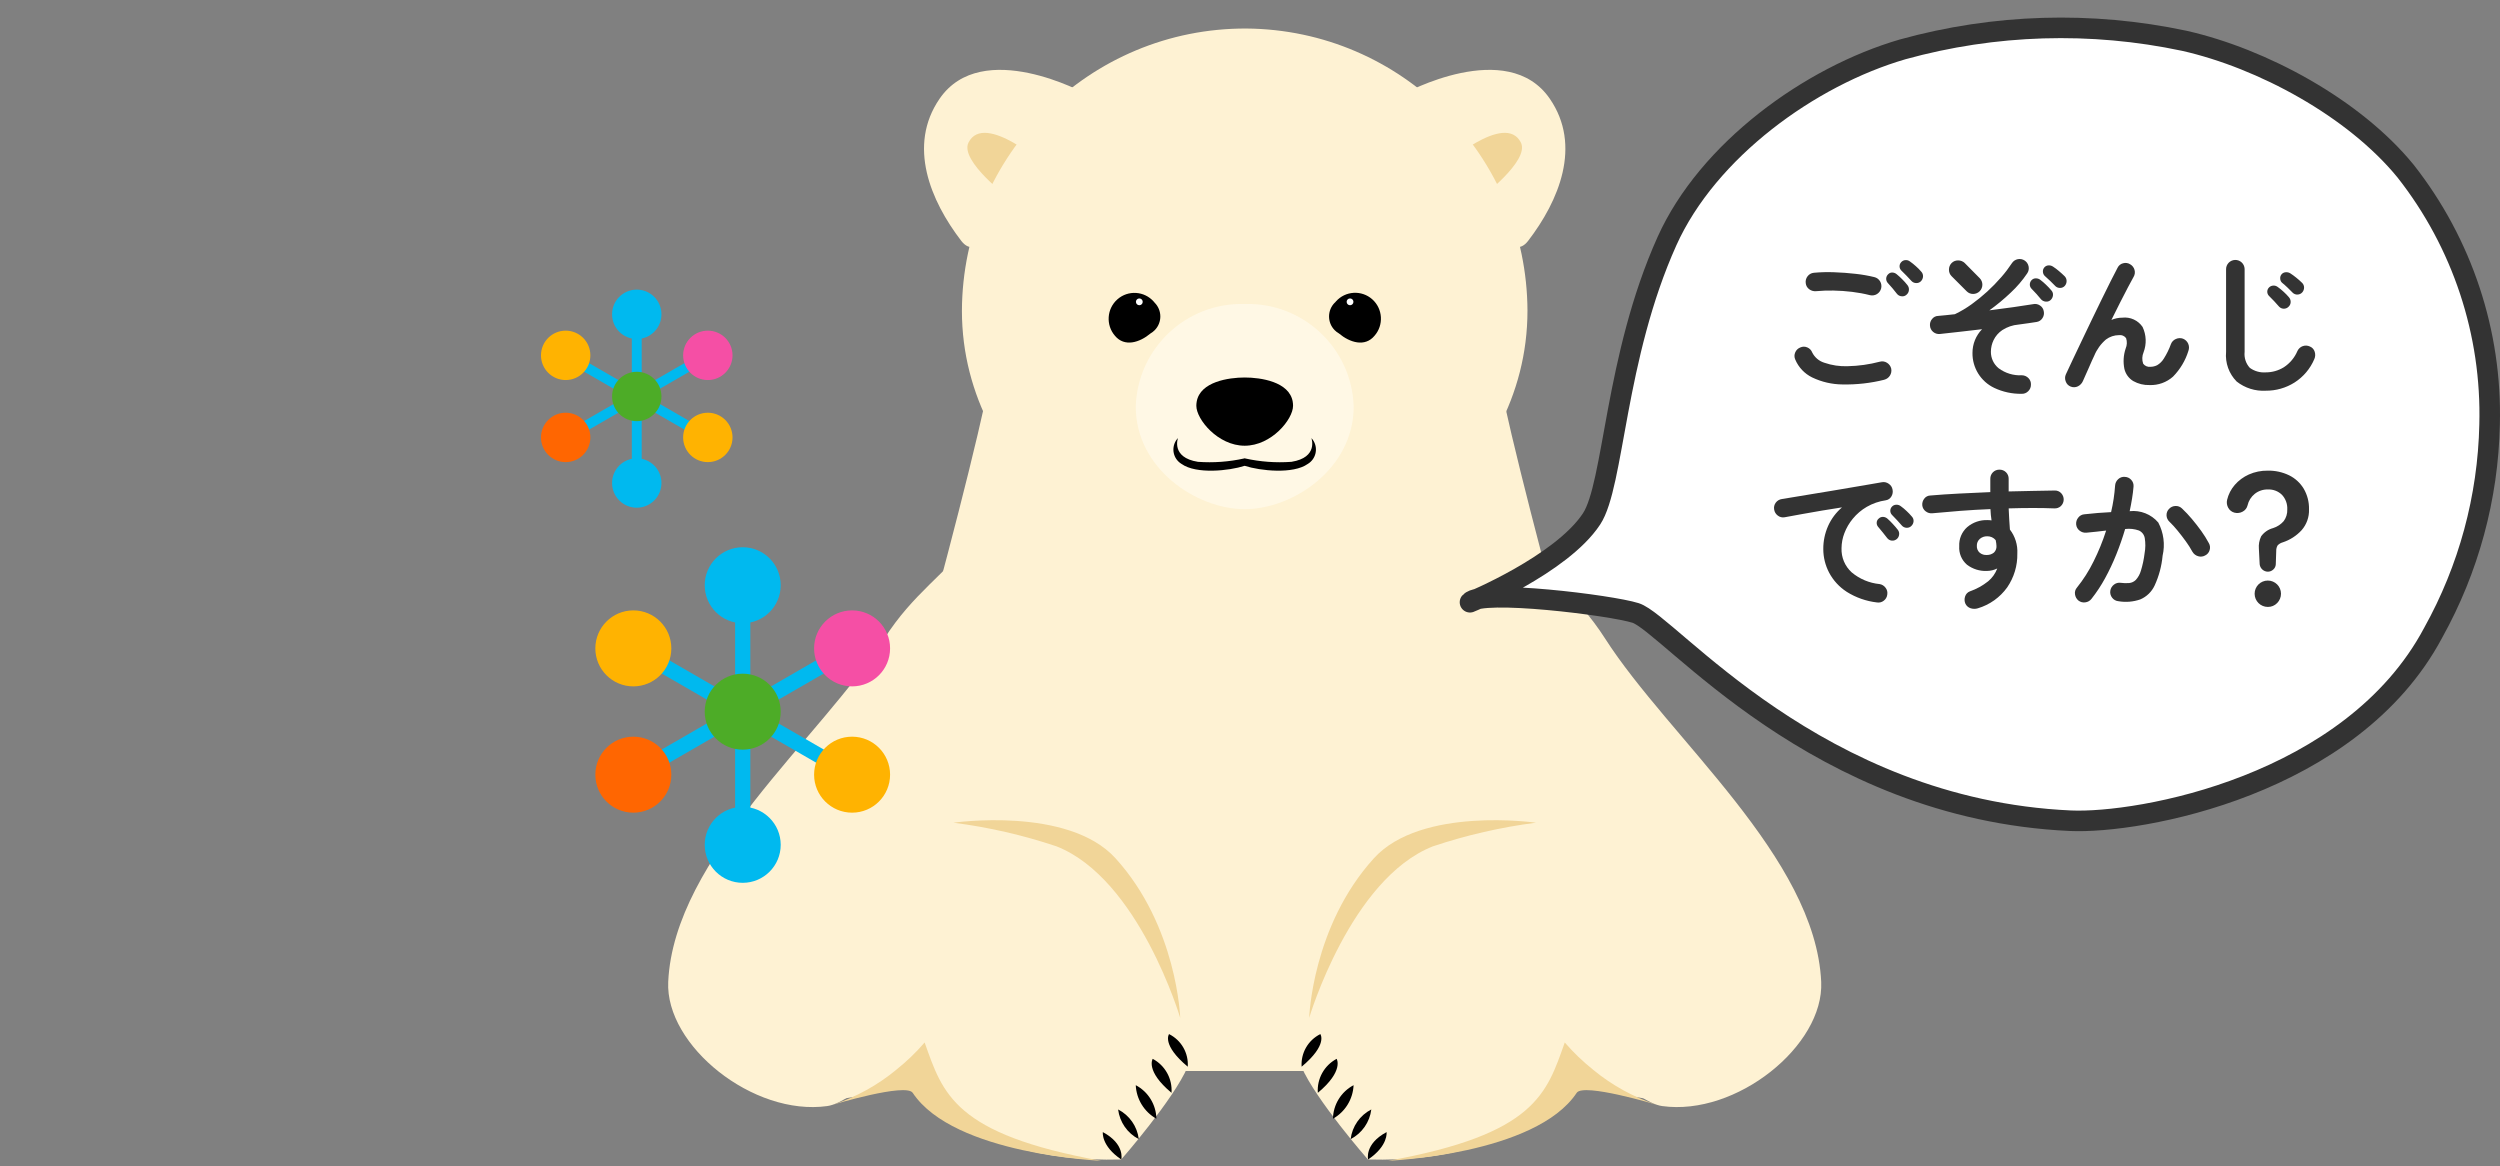 <?xml version="1.0" encoding="UTF-8"?><svg id="_レイヤー_2" xmlns="http://www.w3.org/2000/svg" xmlns:xlink="http://www.w3.org/1999/xlink" viewBox="0 0 220.664 102.921"><rect x="0" y="0" width="220.664" height="102.921" fill="#808080" stroke="none"/><defs><style>.cls-1{fill:none;}.cls-2{stroke:#333;stroke-linecap:round;stroke-linejoin:round;stroke-width:1.814px;}.cls-2,.cls-3,.cls-4{fill:#fff;}.cls-5{clip-path:url(#clippath);}.cls-6{fill:#f54fa5;}.cls-7{fill:#00b9ef;}.cls-8{fill:#f1d598;}.cls-9{fill:#fef2d3;}.cls-10{fill:#fff8e5;}.cls-11{fill:#ffb301;}.cls-12{fill:#ff6601;}.cls-13{fill:#333;}.cls-14{fill:#4dac27;}.cls-4{opacity:0;}</style><clipPath id="clippath"><rect class="cls-1" x="58.98" y="2.458" width="101.77" height="100"/></clipPath></defs><g id="_レイヤー_1-2"><g id="_グループ_585"><g id="_グループ_582"><g class="cls-5"><g id="_グループ_581"><g id="_グループ_50"><path id="_パス_221" class="cls-9" d="m72.032,97.242c3.124-.216,6.194-.921,9.1-2.088,0,0,3.446,7.589,17.835,7.188,0,0,4.621-5.275,5.868-8.188l-1.941-8.821-23.585-.624-7.277,12.533Z"/><path id="_パス_222" class="cls-9" d="m147.674,97.242c-3.124-.217-6.194-.921-9.1-2.088,0,0-3.446,7.589-17.835,7.188,0,0-4.621-5.275-5.868-8.188l1.941-8.821,23.585-.624,7.277,12.533Z"/><path id="_パス_223" class="cls-9" d="m149.246,94.532c-.892-11.624-3.161-8.795-6.2-20.035-2.947-10.914-11.831-41.736-11.662-47.539,0,0-2.714-1.74-2.628-2.537l-18.9,1.186-18.9-1.186c.089.8-2.628,2.537-2.628,2.537.172,5.8-8.712,36.62-11.659,47.538-3.035,11.24-5.3,8.41-6.2,20.035"/><path id="_パス_224" class="cls-9" d="m86.797,68.657s10.4-1.044,11.7,5.481-.513,22.364-4.939,22.446c-14.505.26-13.007-6.478-13-6.525-.573,2.535-5.209,7.245-7.542,7.569-6.538.911-14.292-5.332-14.036-10.959.5-11,13.426-21.484,19.083-30.32,2.535-3.961,5.257-5.561,8.208-9.22"/><path id="_パス_225" class="cls-8" d="m79.1,94.429c.912-.724,1.753-1.533,2.513-2.415,1.607,4.52,2.585,8.095,15.581,10.443,0,0-13-.522-16.635-6-.594-.891-7.01,1.041-7.018,1.044,2.026-.672,3.911-1.713,5.559-3.069"/><path id="_パス_226" class="cls-8" d="m84.154,72.617s10.115-1.466,14.3,3.132c5.459,6,5.719,14.094,5.719,14.094,0,0-3.638-12.267-10.914-15.138-2.958-.992-6.006-1.691-9.1-2.088"/><path id="_パス_227" class="cls-9" d="m132.934,68.657s-10.4-1.044-11.7,5.481.513,22.364,4.939,22.446c14.505.26,13.007-6.478,13-6.525.573,2.535,5.209,7.245,7.542,7.569,6.538.911,14.292-5.332,14.035-10.959-.5-11-13.426-21.484-19.083-30.32-2.535-3.961-5.257-5.561-8.208-9.22"/><path id="_パス_228" class="cls-8" d="m140.629,94.429c-.912-.725-1.753-1.533-2.514-2.415-1.606,4.52-2.585,8.095-15.58,10.443,0,0,13-.522,16.635-6,.594-.891,7.01,1.041,7.018,1.044-2.026-.672-3.911-1.713-5.559-3.069"/><path id="_パス_229" class="cls-8" d="m135.575,72.617s-10.115-1.466-14.3,3.132c-5.459,6-5.719,14.094-5.719,14.094,0,0,3.638-12.267,10.914-15.138,2.958-.991,6.006-1.691,9.1-2.088"/><path id="_パス_230" class="cls-9" d="m95.828,8.276s-9.15-5.031-12.9.446c-2.839,4.138-.8,9,1.921,12.541s6.819-11.057,10.982-12.986"/><path id="_パス_231" class="cls-8" d="m92.343,14.677s-5.446-4.869-6.855-2.1c-.831,1.633,3.682,4.984,3.682,4.984"/><path id="_パス_232" class="cls-9" d="m123.9,8.276s9.15-5.031,12.9.446c2.839,4.138.8,9-1.921,12.541s-6.819-11.055-10.982-12.984"/><path id="_パス_233" class="cls-8" d="m127.386,14.677s5.446-4.869,6.854-2.1c.831,1.633-3.682,4.984-3.682,4.984"/><path id="_パス_234" class="cls-9" d="m134.823,27.431c0,15.114-15.3,24.972-24.959,24.972s-24.959-9.859-24.959-24.972c.053-13.812,11.294-24.966,25.107-24.913h.002c13.696.11,24.756,11.216,24.81,24.913"/><path id="_パス_235" class="cls-10" d="m119.483,35.887c0,5.479-5.352,9.054-9.617,9.054s-9.618-3.575-9.618-9.054c.158-5.155,4.463-9.207,9.618-9.054,5.155-.153,9.459,3.899,9.617,9.054"/><path id="_パス_236" d="m114.102,35.448c-.309-1.759-2.823-2.128-4.237-2.128s-3.928.37-4.237,2.128c-.021.122-.032.246-.032.37,0,1.2,1.909,3.524,4.268,3.524s4.268-2.326,4.268-3.524c.001-.124-.01-.248-.031-.37"/><path id="_パス_237" d="m115.75,38.663s.641,1.718-1.76,2.1c-1.371.1-2.749-.001-4.09-.3v-.006h-.075v.006c-1.341.299-2.719.4-4.09.3-2.4-.38-1.76-2.1-1.76-2.1-.56.593-.535,1.527.056,2.089.08.077.169.144.264.2,1.284.915,4.186.611,5.566.163,1.379.446,4.281.752,5.566-.163.7-.415.934-1.318.522-2.021-.056-.097-.123-.187-.2-.268"/><path id="_パス_238" d="m101.904,26.706c.678.669.686,1.761.017,2.439-.11.111-.234.207-.369.285-.967.812-2.295,1.219-3.135.213-.827-.952-.73-2.393.216-3.226.942-.828,2.377-.735,3.205.207.003.003.005.006.008.009l.058.069"/><path id="_パス_239" class="cls-3" d="m100.863,26.642c0.0.166-.134.3-.3.3h-0c-.166,0-.3-.134-.3-.3h0c-0-.166.134-.3.3-.3h0c.166,0,.3.134.3.3h0"/><path id="_パス_240" d="m117.823,26.706c-.678.669-.685,1.762-.015,2.439.111.112.236.208.373.286.967.812,2.295,1.219,3.135.213.834-.946.748-2.387-.193-3.227-.937-.833-2.372-.749-3.205.188-.003.004-.007.008-.01.012-.027.029-.052.06-.077.092"/><path id="_パス_241" class="cls-3" d="m118.862,26.642c-0.0.166.134.3.3.3h0c.166,0,.3-.134.3-.3h0c0-.166-.134-.3-.3-.3h-0c-.166,0-.3.134-.3.3h0"/><path id="_パス_242" d="m98.691,97.926c.139,1.121.821,2.101,1.824,2.62-.136-1.122-.819-2.103-1.824-2.62"/><path id="_パス_243" d="m100.248,95.784c.056,1.235.744,2.354,1.821,2.962-.022-1.245-.719-2.381-1.821-2.962"/><path id="_パス_244" d="m103.186,91.275s-.68.934,1.652,2.878c.082-1.205-.57-2.341-1.652-2.878"/><path id="_パス_245" d="m101.744,93.458s-.672,1.056,1.66,3c.088-1.24-.562-2.416-1.66-3"/><path id="_パス_246" d="m97.342,99.926s-.168,1.208,1.63,2.416c0,0,.344-1.362-1.63-2.416"/><path id="_パス_247" d="m121.039,97.926c-.138,1.121-.821,2.101-1.824,2.62.136-1.122.819-2.103,1.824-2.62"/><path id="_パス_248" d="m119.475,95.784c-.055,1.235-.744,2.355-1.821,2.962.022-1.245.72-2.38,1.821-2.962"/><path id="_パス_249" d="m116.541,91.275s.68.934-1.652,2.878c-.082-1.205.57-2.341,1.652-2.878"/><path id="_パス_250" d="m117.979,93.458s.672,1.056-1.66,3c-.088-1.24.563-2.416,1.66-3"/><path id="_パス_251" d="m122.387,99.926s.168,1.208-1.63,2.416c0,0-.344-1.362,1.63-2.416"/></g></g></g></g><g id="_グループ_583"><path id="_パス_1498" class="cls-7" d="m73.507,58.988l-.671-1.162-6.608,3.815v-7.631h-1.342v7.631l-8.013-4.626-.671,1.162,8.013,4.626-8.013,4.626.671,1.162,8.013-4.626v9.252h1.342v-9.252l6.608,3.815.671-1.162-6.609-3.816,6.609-3.814Z"/><circle id="_楕円形_57" class="cls-7" cx="65.556" cy="51.656" r="3.354"/><circle id="_楕円形_58" class="cls-7" cx="65.556" cy="74.569" r="3.354"/><circle id="_楕円形_59" class="cls-14" cx="65.556" cy="62.816" r="3.354"/><circle id="_楕円形_60" class="cls-6" cx="75.21" cy="57.23" r="3.354"/><circle id="_楕円形_61" class="cls-12" cx="55.902" cy="68.377" r="3.354"/><circle id="_楕円形_62" class="cls-11" cx="75.21" cy="68.377" r="3.354"/><circle id="_楕円形_63" class="cls-11" cx="55.902" cy="57.23" r="3.354"/></g><g id="_グループ_584"><path id="_パス_1499" class="cls-7" d="m61.369,32.507l-.436-.755-4.294,2.479v-4.959h-.872v4.959l-5.207-3.006-.436.755,5.207,3.006-5.207,3.006.436.755,5.207-3.006v6.013h.872v-6.013l4.294,2.479.436-.755-4.294-2.479,4.294-2.479Z"/><circle id="_楕円形_64" class="cls-7" cx="56.204" cy="27.743" r="2.18"/><circle id="_楕円形_65" class="cls-7" cx="56.204" cy="42.633" r="2.18"/><circle id="_楕円形_66" class="cls-14" cx="56.204" cy="34.995" r="2.18"/><circle id="_楕円形_67" class="cls-6" cx="62.477" cy="31.365" r="2.18"/><circle id="_楕円形_68" class="cls-12" cx="49.93" cy="38.609" r="2.18"/><circle id="_楕円形_69" class="cls-11" cx="62.477" cy="38.609" r="2.18"/><circle id="_楕円形_70" class="cls-11" cx="49.93" cy="31.365" r="2.18"/></g></g><g id="_グループ_587"><path id="_パス_1500" class="cls-2" d="m140.477,45.807c1.993-3.021,2.038-14.257,6.664-24.533,3.607-8.008,12.609-14.533,20.8-16.918,8.105-2.242,16.631-2.501,24.857-.755,6.871,1.553,14.974,5.918,19.535,11.506,5.005,6.365,7.627,14.28,7.412,22.375-.137,6.436-1.846,12.741-4.978,18.366-7.191,13.524-25.932,16.868-32.014,16.594-22.48-1.013-35.408-17.394-38.391-18.34-2.179-.691-13.64-2.1-14.613-.944.001.002,8.06-3.309,10.728-7.351Z"/><g id="_グループ_586"><path id="_パス_1501" class="cls-13" d="m166.315,33.519c-1.202.3-2.438.439-3.677.415-.93-.006-1.848-.218-2.687-.62-.673-.33-1.204-.892-1.494-1.583-.091-.2-.091-.428,0-.628.084-.202.247-.359.451-.436.197-.091.423-.091.62,0,.199.084.354.247.43.449.218.432.602.757,1.064.9.664.23,1.364.334,2.066.307.961-.02,1.916-.154,2.845-.4.214-.058.443-.022.628.1.185.115.318.299.368.511.092.439-.179.873-.614.983v.002Zm-1.255-7.463c-.518-.132-1.045-.23-1.576-.294-.55-.067-1.104-.106-1.658-.116-.51-.009-1.02.009-1.528.055-.217.021-.433-.04-.607-.171-.175-.126-.287-.323-.307-.538-.031-.216.028-.436.163-.608.131-.174.329-.285.545-.307.598-.056,1.2-.072,1.8-.048.655.023,1.294.07,1.916.143.549.06,1.094.156,1.631.286.211.049.394.183.505.369.237.387.115.892-.272,1.129-.184.113-.405.148-.615.099l.003.001Zm3.219-.041c-.117.11-.278.16-.436.136-.161-.011-.31-.091-.409-.218-.1-.137-.23-.3-.389-.484s-.307-.352-.443-.5c-.179-.229-.149-.558.068-.751.094-.097.226-.15.361-.143.144.005.281.061.389.156.169.139.331.287.485.443.163.161.316.332.457.512.098.123.145.279.13.436-.011.161-.088.31-.212.412l-.001.001Zm1.269-1.187c-.11.109-.261.166-.416.157-.158-.001-.309-.068-.416-.184-.118-.128-.261-.28-.429-.458s-.326-.335-.471-.47c-.092-.094-.145-.218-.15-.349-.007-.145.048-.286.15-.389.094-.106.227-.17.369-.177.144-.012.287.032.4.122.179.126.35.262.512.409.174.151.337.315.485.491.106.111.162.261.156.415-.006.163-.074.317-.189.432l-.001.001Z"/><path id="_パス_1502" class="cls-13" d="m178.426,34.76c-.832.011-1.656-.168-2.408-.525-1.188-.567-1.936-1.774-1.916-3.09-.001-.779.302-1.528.846-2.087-.683.082-1.351.159-2.006.232l-1.718.19c-.215.022-.429-.044-.594-.184-.166-.137-.268-.338-.28-.553-.02-.212.047-.424.185-.586.129-.168.327-.268.538-.273.237-.018.479-.041.73-.069l.744-.081c.519-.248,1.015-.543,1.481-.88.963-.694,1.841-1.498,2.619-2.395.339-.387.651-.797.934-1.227.117-.184.305-.312.519-.355.439-.088.866.195.955.634.047.215.002.44-.124.621-.414.614-.897,1.18-1.439,1.685-.596.569-1.231,1.096-1.9,1.576.733-.091,1.436-.184,2.107-.28.671-.096,1.256-.184,1.753-.265.21-.048.43-.006.607.116.181.113.303.3.335.511.047.21.005.429-.116.607-.113.181-.3.304-.512.336-.209.035-.45.072-.723.109s-.569.078-.888.123c-.505.042-.992.209-1.418.484-.33.221-.595.524-.77.88-.157.323-.239.678-.24,1.037-.004.563.247,1.097.683,1.453.594.441,1.323.66,2.061.62.217.005.423.095.573.252.152.153.231.364.218.579.003.219-.086.429-.245.58-.155.157-.371.239-.591.225Zm-4.83-9.044l-1.338-1.338c-.153-.151-.237-.358-.232-.573-.004-.219.08-.43.232-.587.151-.153.359-.237.574-.232.219-.004.43.08.587.232l1.323,1.337c.316.322.312.84-.011,1.157-.15.148-.352.231-.562.234-.214.005-.422-.078-.573-.23Zm7.407.763c-.115.108-.272.161-.429.144-.159-.01-.309-.081-.416-.2-.109-.133-.245-.293-.409-.478-.164-.181-.314-.341-.45-.477-.09-.099-.139-.228-.136-.362.002-.146.06-.285.163-.388.097-.099.231-.153.369-.15.145-.002.286.046.4.136.173.131.337.272.492.423.169.159.328.328.477.505.107.113.16.268.144.423-.014.162-.087.313-.205.424Zm.4-1.242c-.118-.127-.266-.275-.444-.443s-.339-.316-.484-.444c-.093-.095-.148-.221-.156-.354-.027-.289.185-.545.474-.572.005-0.0.011-.001.016-.001.142-.008.282.03.4.109.182.118.355.248.519.389.2.167.372.325.518.47.107.112.166.261.164.416.001.159-.058.312-.164.43-.106.117-.258.182-.416.178-.162.003-.318-.062-.43-.178h.003Z"/><path id="_パス_1503" class="cls-13" d="m182.756,34.117c-.2-.081-.355-.245-.423-.45-.083-.202-.078-.43.014-.628.155-.333.352-.756.593-1.268.241-.512.505-1.067.792-1.665.287-.6.58-1.214.88-1.841.3-.627.596-1.237.887-1.828.291-.592.557-1.131.8-1.617.243-.486.447-.884.614-1.194.095-.196.273-.338.485-.389.21-.061.436-.028.62.089.192.107.332.288.389.5.059.21.027.436-.089.621-.127.227-.294.536-.5.927s-.434.833-.683,1.324c-.25.491-.507,1.004-.77,1.541.306-.132.635-.2.968-.2.7-.08,1.386.235,1.781.818.334.703.366,1.511.089,2.238-.137.32-.149.68-.034,1.009.147.198.389.302.634.273.208,0,.414-.049.6-.143.24-.142.442-.341.587-.58.256-.403.467-.833.628-1.282.077-.204.235-.367.436-.451.198-.09.423-.1.628-.027.427.169.64.649.478,1.079-.264.855-.73,1.633-1.357,2.271-.567.505-1.308.772-2.067.744-.506.017-1.006-.106-1.447-.355-.393-.238-.673-.625-.778-1.072-.122-.597-.084-1.215.11-1.793.126-.292.14-.62.04-.921-.143-.198-.385-.301-.627-.266-.413.001-.815.135-1.147.382-.455.388-.81.88-1.037,1.433-.037.072-.1.216-.2.429s-.2.448-.307.7-.211.484-.307.689-.157.343-.184.416c-.087.205-.245.371-.444.47-.204.101-.443.107-.652.017Z"/><path id="_パス_1504" class="cls-13" d="m199.991,34.486c-.927.054-1.842-.235-2.571-.811-.682-.691-1.023-1.647-.934-2.613v-7.271c-.016-.452.338-.831.79-.847.452-.016.831.338.847.79.001.019.001.038,0,.057v7.271c-.057.513.11,1.025.458,1.406.408.297.908.439,1.411.4.562.001,1.112-.155,1.59-.45.538-.35.958-.854,1.207-1.446.196-.41.686-.583,1.096-.387.003.001.006.003.009.004.202.083.355.254.416.464.068.211.056.439-.035.641-.36.853-.971,1.575-1.752,2.072-.757.478-1.636.728-2.532.72Zm1.993-7.394c-.233.219-.599.208-.818-.025-.005-.005-.01-.011-.015-.016-.109-.127-.247-.282-.416-.463-.168-.183-.325-.341-.47-.479-.196-.209-.19-.536.014-.737.098-.099.229-.157.368-.163.144-.011.287.033.4.123.18.127.351.266.512.416.173.155.335.322.484.5.1.118.151.269.144.423-.006.163-.08.315-.204.421h.001Zm.382-1.255c-.118-.126-.266-.274-.444-.443s-.343-.317-.5-.443c-.094-.089-.15-.212-.156-.341-.036-.282.163-.54.445-.577.011-.001.022-.002.032-.003.139-.013.279.017.4.088.182.118.358.245.526.382.183.145.358.3.524.464.114.108.178.259.178.416 0.0.158-.058.311-.163.429-.105.116-.253.185-.41.191-.161.009-.318-.05-.433-.163h.001Z"/><path id="_パス_1505" class="cls-13" d="m165.668,53.175c-.945-.109-1.854-.428-2.66-.934-.658-.423-1.197-1.008-1.562-1.7-.335-.64-.511-1.351-.512-2.073-.005-.702.139-1.398.423-2.04.282-.632.702-1.194,1.228-1.644-.546.082-1.128.175-1.747.28-.619.105-1.216.209-1.793.314-.577.1-1.085.2-1.522.279-.215.041-.436-.014-.607-.15-.173-.128-.288-.319-.32-.532-.04-.214.012-.434.143-.608.129-.175.323-.29.539-.319.291-.046.663-.107,1.118-.184.455-.077.964-.161,1.528-.253.565-.09,1.142-.185,1.733-.286l1.739-.295c.568-.095,1.089-.184,1.562-.266.473-.082.86-.149,1.159-.2.208-.037.422.011.594.135.177.114.299.297.334.505.048.21.012.43-.1.614-.105.185-.289.311-.5.341-.591.084-1.161.281-1.678.58-.465.271-.878.622-1.221,1.036-.319.383-.573.817-.75,1.283-.164.424-.249.875-.253,1.33-.031.81.299,1.592.9,2.135.696.583,1.552.942,2.456,1.03.214.034.405.151.532.327.133.169.188.388.15.6-.022.218-.137.416-.314.545-.169.133-.387.187-.599.15Zm1.733-5.58c-.253.201-.621.158-.822-.096-.003-.004-.007-.009-.01-.013l-.382-.485c-.155-.196-.296-.366-.423-.511-.083-.102-.124-.231-.116-.362.005-.142.073-.274.184-.361.1-.097.236-.149.375-.144.144.006.281.061.389.157.165.146.322.301.471.464.177.19.325.364.443.518.099.123.141.281.116.437-.018.157-.098.3-.222.397l-.003-.001Zm1.309-1.174c-.111.116-.269.177-.429.164-.161-.005-.312-.077-.416-.2-.11-.127-.248-.282-.416-.464s-.321-.34-.457-.478c-.197-.208-.191-.536.014-.736.097-.099.229-.156.368-.157.145-.007.287.039.4.129.176.127.343.266.5.416.17.156.33.323.478.5.106.111.161.262.15.416-.01.156-.079.302-.192.41v0Z"/><path id="_パス_1506" class="cls-13" d="m174.57,53.694c-.207.063-.429.061-.635-.007-.201-.065-.366-.21-.457-.4-.091-.202-.1-.432-.027-.641.064-.207.22-.374.423-.45.583-.203,1.127-.503,1.61-.887.362-.301.64-.691.805-1.132-.285.14-.597.214-.914.218-.633.028-1.257-.168-1.761-.552-.471-.406-.724-1.01-.682-1.631-.033-.642.228-1.265.709-1.692.499-.419,1.136-.637,1.787-.614.064,0,.123,0,.178.007s.113.012.178.02c-.027-.155-.048-.314-.061-.478s-.026-.336-.035-.519c-.909.037-1.803.089-2.68.157-.877.068-1.694.138-2.45.211-.21.021-.421-.04-.587-.171-.169-.125-.278-.315-.3-.524-.022-.216.042-.431.178-.6.126-.168.323-.269.533-.273.772-.067,1.613-.124,2.524-.171s1.834-.09,2.77-.129v-1.177c-.008-.437.34-.797.777-.805.008-0.0.015-0.0.023-0.0.219-.007.431.077.587.231.153.151.237.359.232.574v1.118c.755-.018,1.478-.034,2.169-.048s1.328-.025,1.911-.034c.215-.005.422.085.565.246.299.325.281.829-.04,1.132-.158.143-.367.215-.58.2-1.164-.046-2.505-.046-4.024,0,.008.318.025.637.048.955s.043.622.061.914c.464.604.697,1.354.655,2.114.022,1.065-.291,2.11-.894,2.989-.636.887-1.549,1.538-2.596,1.849Zm.805-4.708c.225.004.444-.07.62-.211.157-.15.24-.363.225-.58-.001-.082-.008-.165-.021-.246-.013-.09-.029-.181-.048-.272-.183-.224-.46-.351-.75-.342-.236-.007-.467.074-.648.226-.179.155-.277.383-.266.62-.014.231.079.455.253.607.178.145.406.216.635.198Z"/><path id="_パス_1507" class="cls-13" d="m186.974,53.065c-.217-.021-.415-.133-.545-.307-.135-.172-.194-.391-.163-.607.03-.217.145-.414.32-.546.167-.134.382-.193.594-.163.253.035.509.042.763.02.22-.024.424-.122.58-.279.207-.232.358-.507.444-.805.155-.503.265-1.019.327-1.542.083-.444.087-.899.014-1.344-.051-.295-.245-.545-.518-.668-.389-.138-.805-.182-1.214-.13-.219.746-.478,1.492-.778,2.237-.29.727-.624,1.435-1,2.121-.346.635-.745,1.24-1.194,1.808-.132.17-.326.281-.539.307-.215.034-.435-.022-.607-.156-.169-.138-.279-.336-.307-.553-.035-.213.027-.431.17-.593.573-.712,1.065-1.486,1.467-2.306.44-.88.812-1.792,1.112-2.729-.282.037-.571.07-.867.1-.3.032-.589.06-.88.089-.213.019-.426-.045-.593-.178-.174-.13-.286-.328-.307-.545-.022-.219.044-.438.184-.608.129-.171.325-.278.539-.294.391-.046.786-.085,1.186-.116.4-.031.791-.056,1.174-.075.182-.771.3-1.556.354-2.346.014-.217.112-.42.274-.565.157-.149.372-.222.587-.2.218.005.423.102.566.266.148.16.221.376.2.593-.027.337-.071.687-.13,1.051-.059.363-.129.736-.211,1.118.955-.105,1.9.269,2.524,1,.477.9.613,1.942.382,2.934-.083.907-.32,1.793-.7,2.62-.256.554-.708.994-1.269,1.234-.623.216-1.29.27-1.939.157Zm7.668-4.038c-.188.108-.413.133-.62.069-.209-.059-.388-.196-.5-.383-.175-.322-.371-.632-.587-.927-.236-.327-.479-.643-.729-.948-.223-.276-.463-.538-.717-.785-.158-.144-.252-.345-.259-.559-.011-.213.069-.421.219-.573.145-.16.35-.254.566-.259.215-.012.425.067.579.218.311.294.605.606.88.934.295.351.573.708.833,1.071.238.332.455.678.648,1.038.117.188.146.417.081.628-.056.209-.201.383-.397.476h.003Z"/><path id="_パス_1508" class="cls-13" d="m200.174,50.461c-.371-.005-.681-.285-.723-.654l-.069-1.365c-.034-.38.035-.761.2-1.105.256-.355.627-.611,1.05-.723.369-.115.698-.333.949-.627.215-.297.323-.657.307-1.023.024-.473-.143-.936-.464-1.284-.333-.328-.788-.5-1.255-.477-.418-.01-.826.128-1.153.389-.321.257-.545.615-.634,1.017-.058.239-.217.441-.436.553-.22.122-.48.153-.723.088-.233-.062-.431-.218-.546-.43-.119-.213-.155-.462-.1-.7.116-.487.347-.939.675-1.317.342-.394.766-.708,1.242-.921.526-.233,1.096-.349,1.671-.34.651-.014,1.296.127,1.883.409.534.261.981.671,1.289,1.179.325.556.488,1.192.47,1.836.024.669-.208,1.322-.648,1.827-.455.497-1.031.869-1.672,1.078-.171.047-.326.138-.449.266-.089.151-.132.325-.124.5l-.04,1.174c-.008.179-.09.347-.226.464-.129.119-.298.185-.474.186Zm0,3.11c-.643.002-1.166-.517-1.168-1.16-.002-.643.517-1.166,1.16-1.168.643-.002,1.166.517,1.168,1.16.001.31-.122.608-.341.827-.214.222-.511.345-.819.341Z"/></g></g><rect class="cls-4" width="219.757" height="102.921"/></g></svg>